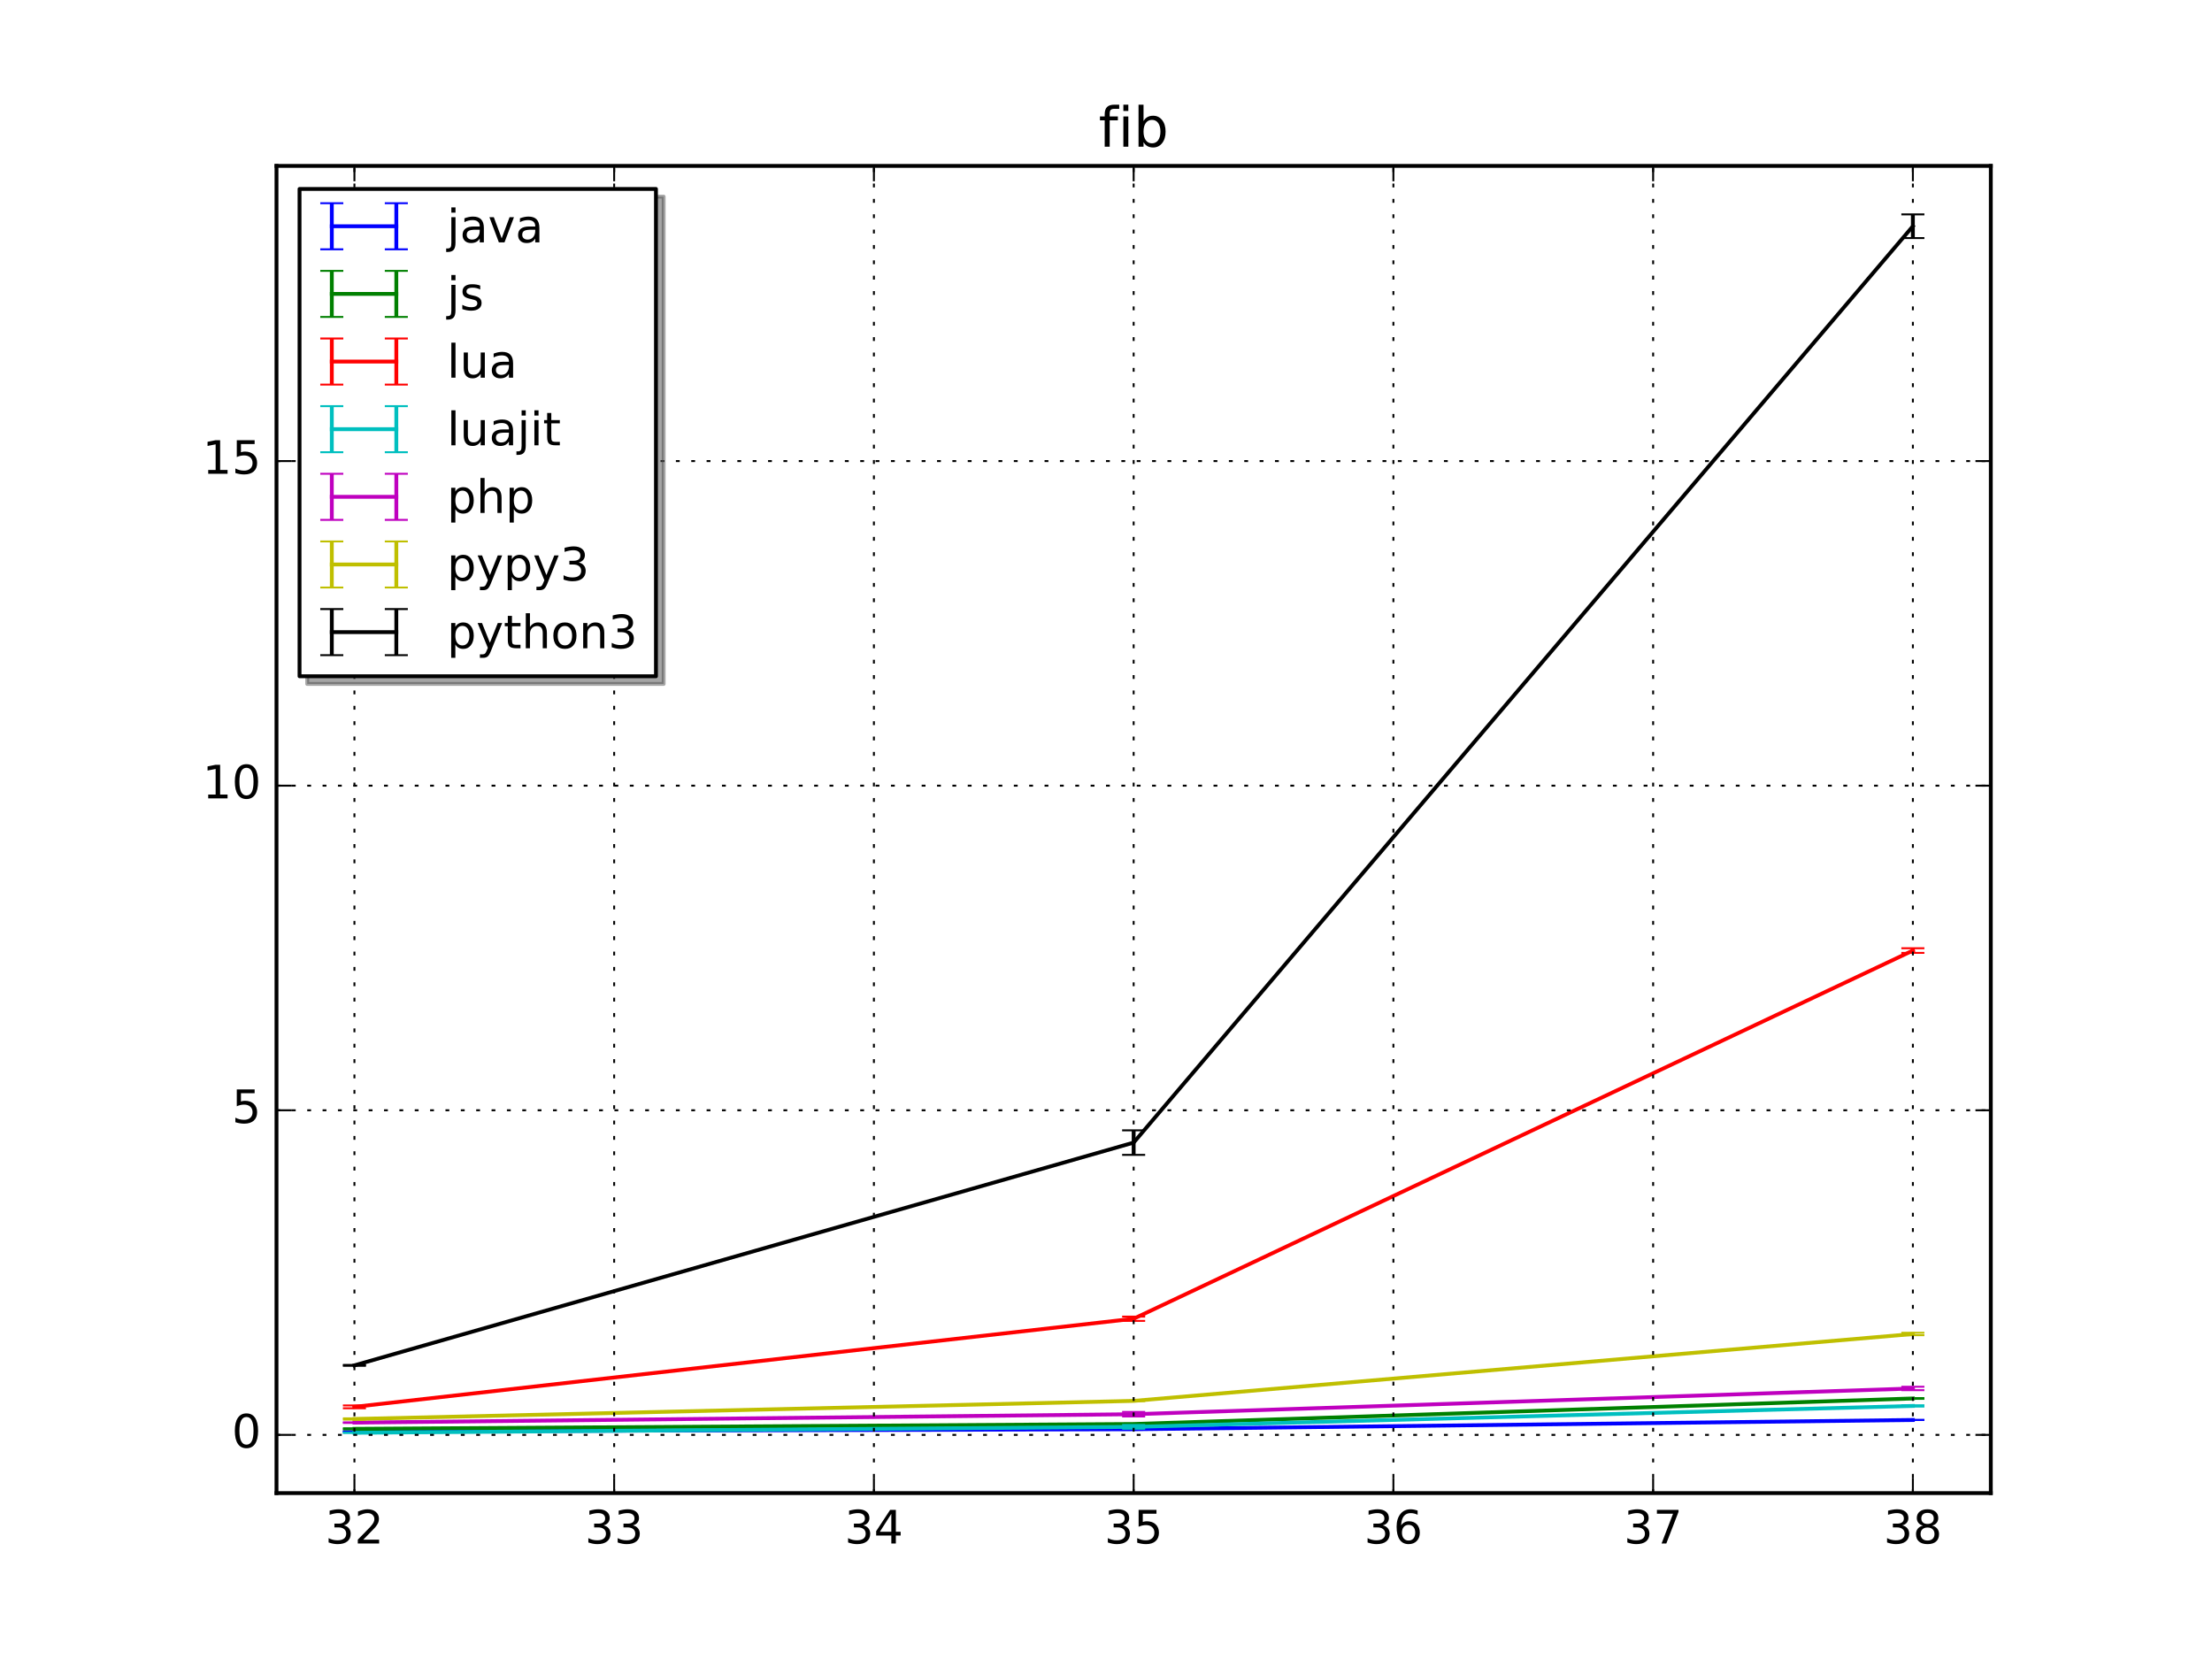 <?xml version="1.0" encoding="utf-8" standalone="no"?>
<!DOCTYPE svg PUBLIC "-//W3C//DTD SVG 1.1//EN"
  "http://www.w3.org/Graphics/SVG/1.1/DTD/svg11.dtd">
<!-- Created with matplotlib (http://matplotlib.org/) -->
<svg height="432pt" version="1.1" viewBox="0 0 576 432" width="576pt" xmlns="http://www.w3.org/2000/svg" xmlns:xlink="http://www.w3.org/1999/xlink">
 <defs>
  <style type="text/css">
*{stroke-linecap:butt;stroke-linejoin:round;stroke-miterlimit:100000;}
  </style>
 </defs>
 <g id="figure_1">
  <g id="patch_1">
   <path d="M 0 432 
L 576 432 
L 576 0 
L 0 0 
z
" style="fill:#ffffff;"/>
  </g>
  <g id="axes_1">
   <g id="patch_2">
    <path d="M 72 388.8 
L 518.4 388.8 
L 518.4 43.2 
L 72 43.2 
z
" style="fill:#ffffff;"/>
   </g>
   <g id="LineCollection_1">
    <path clip-path="url(#pa8cc9febc7)" d="M 92.291 372.755 
L 92.291 372.723 
" style="fill:none;stroke:#0000ff;"/>
    <path clip-path="url(#pa8cc9febc7)" d="M 295.2 372.17 
L 295.2 372.17 
" style="fill:none;stroke:#0000ff;"/>
    <path clip-path="url(#pa8cc9febc7)" d="M 498.109 369.779 
L 498.109 369.737 
" style="fill:none;stroke:#0000ff;"/>
   </g>
   <g id="LineCollection_2">
    <path clip-path="url(#pa8cc9febc7)" d="M 92.291 372.22 
L 92.291 371.916 
" style="fill:none;stroke:#008000;"/>
    <path clip-path="url(#pa8cc9febc7)" d="M 295.2 370.827 
L 295.2 370.785 
" style="fill:none;stroke:#008000;"/>
    <path clip-path="url(#pa8cc9febc7)" d="M 498.109 364.258 
L 498.109 364.055 
" style="fill:none;stroke:#008000;"/>
   </g>
   <g id="LineCollection_3">
    <path clip-path="url(#pa8cc9febc7)" d="M 92.291 366.717 
L 92.291 365.968 
" style="fill:none;stroke:#ff0000;"/>
    <path clip-path="url(#pa8cc9febc7)" d="M 295.2 343.955 
L 295.2 342.839 
" style="fill:none;stroke:#ff0000;"/>
    <path clip-path="url(#pa8cc9febc7)" d="M 498.109 248.123 
L 498.109 246.922 
" style="fill:none;stroke:#ff0000;"/>
   </g>
   <g id="LineCollection_4">
    <path clip-path="url(#pa8cc9febc7)" d="M 92.291 373.099 
L 92.291 373.082 
" style="fill:none;stroke:#00bfbf;"/>
    <path clip-path="url(#pa8cc9febc7)" d="M 295.2 372.053 
L 295.2 371.057 
" style="fill:none;stroke:#00bfbf;"/>
    <path clip-path="url(#pa8cc9febc7)" d="M 498.109 366.27 
L 498.109 365.932 
" style="fill:none;stroke:#00bfbf;"/>
   </g>
   <g id="LineCollection_5">
    <path clip-path="url(#pa8cc9febc7)" d="M 92.291 370.531 
L 92.291 370.359 
" style="fill:none;stroke:#bf00bf;"/>
    <path clip-path="url(#pa8cc9febc7)" d="M 295.2 368.856 
L 295.2 367.656 
" style="fill:none;stroke:#bf00bf;"/>
    <path clip-path="url(#pa8cc9febc7)" d="M 498.109 361.997 
L 498.109 361.109 
" style="fill:none;stroke:#bf00bf;"/>
   </g>
   <g id="LineCollection_6">
    <path clip-path="url(#pa8cc9febc7)" d="M 92.291 369.668 
L 92.291 369.33 
" style="fill:none;stroke:#bfbf00;"/>
    <path clip-path="url(#pa8cc9febc7)" d="M 295.2 364.843 
L 295.2 364.732 
" style="fill:none;stroke:#bfbf00;"/>
    <path clip-path="url(#pa8cc9febc7)" d="M 498.109 347.691 
L 498.109 347.049 
" style="fill:none;stroke:#bfbf00;"/>
   </g>
   <g id="LineCollection_7">
    <path clip-path="url(#pa8cc9febc7)" d="M 92.291 355.653 
L 92.291 355.417 
" style="fill:none;stroke:#000000;"/>
    <path clip-path="url(#pa8cc9febc7)" d="M 295.2 300.723 
L 295.2 294.333 
" style="fill:none;stroke:#000000;"/>
    <path clip-path="url(#pa8cc9febc7)" d="M 498.109 61.994 
L 498.109 55.824 
" style="fill:none;stroke:#000000;"/>
   </g>
   <g id="line2d_1">
    <defs>
     <path d="M 3 0 
L -3 -0 
" id="mb3bc7066e3" style="stroke:#0000ff;stroke-width:0.5;"/>
    </defs>
    <g clip-path="url(#pa8cc9febc7)">
     <use style="fill:#0000ff;stroke:#0000ff;stroke-width:0.5;" x="92.291" xlink:href="#mb3bc7066e3" y="372.755"/>
     <use style="fill:#0000ff;stroke:#0000ff;stroke-width:0.5;" x="295.2" xlink:href="#mb3bc7066e3" y="372.17"/>
     <use style="fill:#0000ff;stroke:#0000ff;stroke-width:0.5;" x="498.109" xlink:href="#mb3bc7066e3" y="369.779"/>
    </g>
   </g>
   <g id="line2d_2">
    <g clip-path="url(#pa8cc9febc7)">
     <use style="fill:#0000ff;stroke:#0000ff;stroke-width:0.5;" x="92.291" xlink:href="#mb3bc7066e3" y="372.723"/>
     <use style="fill:#0000ff;stroke:#0000ff;stroke-width:0.5;" x="295.2" xlink:href="#mb3bc7066e3" y="372.17"/>
     <use style="fill:#0000ff;stroke:#0000ff;stroke-width:0.5;" x="498.109" xlink:href="#mb3bc7066e3" y="369.737"/>
    </g>
   </g>
   <g id="line2d_3">
    <path clip-path="url(#pa8cc9febc7)" d="M 92.291 372.739 
L 295.2 372.17 
L 498.109 369.758 
" style="fill:none;stroke:#0000ff;stroke-linecap:square;"/>
   </g>
   <g id="line2d_4">
    <defs>
     <path d="M 3 0 
L -3 -0 
" id="m3019b58a7f" style="stroke:#008000;stroke-width:0.5;"/>
    </defs>
    <g clip-path="url(#pa8cc9febc7)">
     <use style="fill:#008000;stroke:#008000;stroke-width:0.5;" x="92.291" xlink:href="#m3019b58a7f" y="372.22"/>
     <use style="fill:#008000;stroke:#008000;stroke-width:0.5;" x="295.2" xlink:href="#m3019b58a7f" y="370.827"/>
     <use style="fill:#008000;stroke:#008000;stroke-width:0.5;" x="498.109" xlink:href="#m3019b58a7f" y="364.258"/>
    </g>
   </g>
   <g id="line2d_5">
    <g clip-path="url(#pa8cc9febc7)">
     <use style="fill:#008000;stroke:#008000;stroke-width:0.5;" x="92.291" xlink:href="#m3019b58a7f" y="371.916"/>
     <use style="fill:#008000;stroke:#008000;stroke-width:0.5;" x="295.2" xlink:href="#m3019b58a7f" y="370.785"/>
     <use style="fill:#008000;stroke:#008000;stroke-width:0.5;" x="498.109" xlink:href="#m3019b58a7f" y="364.055"/>
    </g>
   </g>
   <g id="line2d_6">
    <path clip-path="url(#pa8cc9febc7)" d="M 92.291 372.068 
L 295.2 370.806 
L 498.109 364.157 
" style="fill:none;stroke:#008000;stroke-linecap:square;"/>
   </g>
   <g id="line2d_7">
    <defs>
     <path d="M 3 0 
L -3 -0 
" id="m8130c4dc5b" style="stroke:#ff0000;stroke-width:0.5;"/>
    </defs>
    <g clip-path="url(#pa8cc9febc7)">
     <use style="fill:#ff0000;stroke:#ff0000;stroke-width:0.5;" x="92.291" xlink:href="#m8130c4dc5b" y="366.717"/>
     <use style="fill:#ff0000;stroke:#ff0000;stroke-width:0.5;" x="295.2" xlink:href="#m8130c4dc5b" y="343.955"/>
     <use style="fill:#ff0000;stroke:#ff0000;stroke-width:0.5;" x="498.109" xlink:href="#m8130c4dc5b" y="248.123"/>
    </g>
   </g>
   <g id="line2d_8">
    <g clip-path="url(#pa8cc9febc7)">
     <use style="fill:#ff0000;stroke:#ff0000;stroke-width:0.5;" x="92.291" xlink:href="#m8130c4dc5b" y="365.968"/>
     <use style="fill:#ff0000;stroke:#ff0000;stroke-width:0.5;" x="295.2" xlink:href="#m8130c4dc5b" y="342.839"/>
     <use style="fill:#ff0000;stroke:#ff0000;stroke-width:0.5;" x="498.109" xlink:href="#m8130c4dc5b" y="246.922"/>
    </g>
   </g>
   <g id="line2d_9">
    <path clip-path="url(#pa8cc9febc7)" d="M 92.291 366.343 
L 295.2 343.397 
L 498.109 247.522 
" style="fill:none;stroke:#ff0000;stroke-linecap:square;"/>
   </g>
   <g id="line2d_10">
    <defs>
     <path d="M 3 0 
L -3 -0 
" id="mddd782d576" style="stroke:#00bfbf;stroke-width:0.5;"/>
    </defs>
    <g clip-path="url(#pa8cc9febc7)">
     <use style="fill:#00bfbf;stroke:#00bfbf;stroke-width:0.5;" x="92.291" xlink:href="#mddd782d576" y="373.099"/>
     <use style="fill:#00bfbf;stroke:#00bfbf;stroke-width:0.5;" x="295.2" xlink:href="#mddd782d576" y="372.053"/>
     <use style="fill:#00bfbf;stroke:#00bfbf;stroke-width:0.5;" x="498.109" xlink:href="#mddd782d576" y="366.27"/>
    </g>
   </g>
   <g id="line2d_11">
    <g clip-path="url(#pa8cc9febc7)">
     <use style="fill:#00bfbf;stroke:#00bfbf;stroke-width:0.5;" x="92.291" xlink:href="#mddd782d576" y="373.082"/>
     <use style="fill:#00bfbf;stroke:#00bfbf;stroke-width:0.5;" x="295.2" xlink:href="#mddd782d576" y="371.057"/>
     <use style="fill:#00bfbf;stroke:#00bfbf;stroke-width:0.5;" x="498.109" xlink:href="#mddd782d576" y="365.932"/>
    </g>
   </g>
   <g id="line2d_12">
    <path clip-path="url(#pa8cc9febc7)" d="M 92.291 373.091 
L 295.2 371.555 
L 498.109 366.101 
" style="fill:none;stroke:#00bfbf;stroke-linecap:square;"/>
   </g>
   <g id="line2d_13">
    <defs>
     <path d="M 3 0 
L -3 -0 
" id="m6cc2c8380c" style="stroke:#bf00bf;stroke-width:0.5;"/>
    </defs>
    <g clip-path="url(#pa8cc9febc7)">
     <use style="fill:#bf00bf;stroke:#bf00bf;stroke-width:0.5;" x="92.291" xlink:href="#m6cc2c8380c" y="370.531"/>
     <use style="fill:#bf00bf;stroke:#bf00bf;stroke-width:0.5;" x="295.2" xlink:href="#m6cc2c8380c" y="368.856"/>
     <use style="fill:#bf00bf;stroke:#bf00bf;stroke-width:0.5;" x="498.109" xlink:href="#m6cc2c8380c" y="361.997"/>
    </g>
   </g>
   <g id="line2d_14">
    <g clip-path="url(#pa8cc9febc7)">
     <use style="fill:#bf00bf;stroke:#bf00bf;stroke-width:0.5;" x="92.291" xlink:href="#m6cc2c8380c" y="370.359"/>
     <use style="fill:#bf00bf;stroke:#bf00bf;stroke-width:0.5;" x="295.2" xlink:href="#m6cc2c8380c" y="367.656"/>
     <use style="fill:#bf00bf;stroke:#bf00bf;stroke-width:0.5;" x="498.109" xlink:href="#m6cc2c8380c" y="361.109"/>
    </g>
   </g>
   <g id="line2d_15">
    <path clip-path="url(#pa8cc9febc7)" d="M 92.291 370.445 
L 295.2 368.256 
L 498.109 361.553 
" style="fill:none;stroke:#bf00bf;stroke-linecap:square;"/>
   </g>
   <g id="line2d_16">
    <defs>
     <path d="M 3 0 
L -3 -0 
" id="m073bce9142" style="stroke:#bfbf00;stroke-width:0.5;"/>
    </defs>
    <g clip-path="url(#pa8cc9febc7)">
     <use style="fill:#bfbf00;stroke:#bfbf00;stroke-width:0.5;" x="92.291" xlink:href="#m073bce9142" y="369.668"/>
     <use style="fill:#bfbf00;stroke:#bfbf00;stroke-width:0.5;" x="295.2" xlink:href="#m073bce9142" y="364.843"/>
     <use style="fill:#bfbf00;stroke:#bfbf00;stroke-width:0.5;" x="498.109" xlink:href="#m073bce9142" y="347.691"/>
    </g>
   </g>
   <g id="line2d_17">
    <g clip-path="url(#pa8cc9febc7)">
     <use style="fill:#bfbf00;stroke:#bfbf00;stroke-width:0.5;" x="92.291" xlink:href="#m073bce9142" y="369.33"/>
     <use style="fill:#bfbf00;stroke:#bfbf00;stroke-width:0.5;" x="295.2" xlink:href="#m073bce9142" y="364.732"/>
     <use style="fill:#bfbf00;stroke:#bfbf00;stroke-width:0.5;" x="498.109" xlink:href="#m073bce9142" y="347.049"/>
    </g>
   </g>
   <g id="line2d_18">
    <path clip-path="url(#pa8cc9febc7)" d="M 92.291 369.499 
L 295.2 364.788 
L 498.109 347.37 
" style="fill:none;stroke:#bfbf00;stroke-linecap:square;"/>
   </g>
   <g id="line2d_19">
    <defs>
     <path d="M 3 0 
L -3 -0 
" id="m10f2ab494e" style="stroke:#000000;stroke-width:0.5;"/>
    </defs>
    <g clip-path="url(#pa8cc9febc7)">
     <use style="stroke:#000000;stroke-width:0.5;" x="92.291" xlink:href="#m10f2ab494e" y="355.653"/>
     <use style="stroke:#000000;stroke-width:0.5;" x="295.2" xlink:href="#m10f2ab494e" y="300.723"/>
     <use style="stroke:#000000;stroke-width:0.5;" x="498.109" xlink:href="#m10f2ab494e" y="61.994"/>
    </g>
   </g>
   <g id="line2d_20">
    <g clip-path="url(#pa8cc9febc7)">
     <use style="stroke:#000000;stroke-width:0.5;" x="92.291" xlink:href="#m10f2ab494e" y="355.417"/>
     <use style="stroke:#000000;stroke-width:0.5;" x="295.2" xlink:href="#m10f2ab494e" y="294.333"/>
     <use style="stroke:#000000;stroke-width:0.5;" x="498.109" xlink:href="#m10f2ab494e" y="55.824"/>
    </g>
   </g>
   <g id="line2d_21">
    <path clip-path="url(#pa8cc9febc7)" d="M 92.291 355.535 
L 295.2 297.528 
L 498.109 58.909 
" style="fill:none;stroke:#000000;stroke-linecap:square;"/>
   </g>
   <g id="patch_3">
    <path d="M 72 388.8 
L 72 43.2 
" style="fill:none;stroke:#000000;stroke-linecap:square;stroke-linejoin:miter;"/>
   </g>
   <g id="patch_4">
    <path d="M 518.4 388.8 
L 518.4 43.2 
" style="fill:none;stroke:#000000;stroke-linecap:square;stroke-linejoin:miter;"/>
   </g>
   <g id="patch_5">
    <path d="M 72 43.2 
L 518.4 43.2 
" style="fill:none;stroke:#000000;stroke-linecap:square;stroke-linejoin:miter;"/>
   </g>
   <g id="patch_6">
    <path d="M 72 388.8 
L 518.4 388.8 
" style="fill:none;stroke:#000000;stroke-linecap:square;stroke-linejoin:miter;"/>
   </g>
   <g id="matplotlib.axis_1">
    <g id="xtick_1">
     <g id="line2d_22">
      <path clip-path="url(#pa8cc9febc7)" d="M 92.291 388.8 
L 92.291 43.2 
" style="fill:none;stroke:#000000;stroke-dasharray:1,3;stroke-dashoffset:0.0;stroke-width:0.5;"/>
     </g>
     <g id="line2d_23">
      <defs>
       <path d="M 0 0 
L 0 -4 
" id="m9413072918" style="stroke:#000000;stroke-width:0.5;"/>
      </defs>
      <g>
       <use style="stroke:#000000;stroke-width:0.5;" x="92.291" xlink:href="#m9413072918" y="388.8"/>
      </g>
     </g>
     <g id="line2d_24">
      <defs>
       <path d="M 0 0 
L 0 4 
" id="me107dc60a0" style="stroke:#000000;stroke-width:0.5;"/>
      </defs>
      <g>
       <use style="stroke:#000000;stroke-width:0.5;" x="92.291" xlink:href="#me107dc60a0" y="43.2"/>
      </g>
     </g>
     <g id="text_1">
      <!-- 32 -->
      <defs>
       <path d="M 40.578 39.312 
Q 47.656 37.797 51.625 33 
Q 55.609 28.219 55.609 21.188 
Q 55.609 10.406 48.188 4.484 
Q 40.766 -1.422 27.094 -1.422 
Q 22.516 -1.422 17.656 -0.516 
Q 12.797 0.391 7.625 2.203 
L 7.625 11.719 
Q 11.719 9.328 16.594 8.109 
Q 21.484 6.891 26.812 6.891 
Q 36.078 6.891 40.938 10.547 
Q 45.797 14.203 45.797 21.188 
Q 45.797 27.641 41.281 31.266 
Q 36.766 34.906 28.719 34.906 
L 20.219 34.906 
L 20.219 43.016 
L 29.109 43.016 
Q 36.375 43.016 40.234 45.922 
Q 44.094 48.828 44.094 54.297 
Q 44.094 59.906 40.109 62.906 
Q 36.141 65.922 28.719 65.922 
Q 24.656 65.922 20.016 65.031 
Q 15.375 64.156 9.812 62.312 
L 9.812 71.094 
Q 15.438 72.656 20.344 73.438 
Q 25.25 74.219 29.594 74.219 
Q 40.828 74.219 47.359 69.109 
Q 53.906 64.016 53.906 55.328 
Q 53.906 49.266 50.438 45.094 
Q 46.969 40.922 40.578 39.312 
" id="BitstreamVeraSans-Roman-33"/>
       <path d="M 19.188 8.297 
L 53.609 8.297 
L 53.609 0 
L 7.328 0 
L 7.328 8.297 
Q 12.938 14.109 22.625 23.891 
Q 32.328 33.688 34.812 36.531 
Q 39.547 41.844 41.422 45.531 
Q 43.312 49.219 43.312 52.781 
Q 43.312 58.594 39.234 62.25 
Q 35.156 65.922 28.609 65.922 
Q 23.969 65.922 18.812 64.312 
Q 13.672 62.703 7.812 59.422 
L 7.812 69.391 
Q 13.766 71.781 18.938 73 
Q 24.125 74.219 28.422 74.219 
Q 39.75 74.219 46.484 68.547 
Q 53.219 62.891 53.219 53.422 
Q 53.219 48.922 51.531 44.891 
Q 49.859 40.875 45.406 35.406 
Q 44.188 33.984 37.641 27.219 
Q 31.109 20.453 19.188 8.297 
" id="BitstreamVeraSans-Roman-32"/>
      </defs>
      <g transform="translate(84.656 401.918)scale(0.12 -0.12)">
       <use xlink:href="#BitstreamVeraSans-Roman-33"/>
       <use x="63.623" xlink:href="#BitstreamVeraSans-Roman-32"/>
      </g>
     </g>
    </g>
    <g id="xtick_2">
     <g id="line2d_25">
      <path clip-path="url(#pa8cc9febc7)" d="M 159.927 388.8 
L 159.927 43.2 
" style="fill:none;stroke:#000000;stroke-dasharray:1,3;stroke-dashoffset:0.0;stroke-width:0.5;"/>
     </g>
     <g id="line2d_26">
      <g>
       <use style="stroke:#000000;stroke-width:0.5;" x="159.927" xlink:href="#m9413072918" y="388.8"/>
      </g>
     </g>
     <g id="line2d_27">
      <g>
       <use style="stroke:#000000;stroke-width:0.5;" x="159.927" xlink:href="#me107dc60a0" y="43.2"/>
      </g>
     </g>
     <g id="text_2">
      <!-- 33 -->
      <g transform="translate(152.292 401.918)scale(0.12 -0.12)">
       <use xlink:href="#BitstreamVeraSans-Roman-33"/>
       <use x="63.623" xlink:href="#BitstreamVeraSans-Roman-33"/>
      </g>
     </g>
    </g>
    <g id="xtick_3">
     <g id="line2d_28">
      <path clip-path="url(#pa8cc9febc7)" d="M 227.564 388.8 
L 227.564 43.2 
" style="fill:none;stroke:#000000;stroke-dasharray:1,3;stroke-dashoffset:0.0;stroke-width:0.5;"/>
     </g>
     <g id="line2d_29">
      <g>
       <use style="stroke:#000000;stroke-width:0.5;" x="227.564" xlink:href="#m9413072918" y="388.8"/>
      </g>
     </g>
     <g id="line2d_30">
      <g>
       <use style="stroke:#000000;stroke-width:0.5;" x="227.564" xlink:href="#me107dc60a0" y="43.2"/>
      </g>
     </g>
     <g id="text_3">
      <!-- 34 -->
      <defs>
       <path d="M 37.797 64.312 
L 12.891 25.391 
L 37.797 25.391 
z
M 35.203 72.906 
L 47.609 72.906 
L 47.609 25.391 
L 58.016 25.391 
L 58.016 17.188 
L 47.609 17.188 
L 47.609 0 
L 37.797 0 
L 37.797 17.188 
L 4.891 17.188 
L 4.891 26.703 
z
" id="BitstreamVeraSans-Roman-34"/>
      </defs>
      <g transform="translate(219.929 401.918)scale(0.12 -0.12)">
       <use xlink:href="#BitstreamVeraSans-Roman-33"/>
       <use x="63.623" xlink:href="#BitstreamVeraSans-Roman-34"/>
      </g>
     </g>
    </g>
    <g id="xtick_4">
     <g id="line2d_31">
      <path clip-path="url(#pa8cc9febc7)" d="M 295.2 388.8 
L 295.2 43.2 
" style="fill:none;stroke:#000000;stroke-dasharray:1,3;stroke-dashoffset:0.0;stroke-width:0.5;"/>
     </g>
     <g id="line2d_32">
      <g>
       <use style="stroke:#000000;stroke-width:0.5;" x="295.2" xlink:href="#m9413072918" y="388.8"/>
      </g>
     </g>
     <g id="line2d_33">
      <g>
       <use style="stroke:#000000;stroke-width:0.5;" x="295.2" xlink:href="#me107dc60a0" y="43.2"/>
      </g>
     </g>
     <g id="text_4">
      <!-- 35 -->
      <defs>
       <path d="M 10.797 72.906 
L 49.516 72.906 
L 49.516 64.594 
L 19.828 64.594 
L 19.828 46.734 
Q 21.969 47.469 24.109 47.828 
Q 26.266 48.188 28.422 48.188 
Q 40.625 48.188 47.75 41.5 
Q 54.891 34.812 54.891 23.391 
Q 54.891 11.625 47.562 5.094 
Q 40.234 -1.422 26.906 -1.422 
Q 22.312 -1.422 17.547 -0.641 
Q 12.797 0.141 7.719 1.703 
L 7.719 11.625 
Q 12.109 9.234 16.797 8.062 
Q 21.484 6.891 26.703 6.891 
Q 35.156 6.891 40.078 11.328 
Q 45.016 15.766 45.016 23.391 
Q 45.016 31 40.078 35.438 
Q 35.156 39.891 26.703 39.891 
Q 22.75 39.891 18.812 39.016 
Q 14.891 38.141 10.797 36.281 
z
" id="BitstreamVeraSans-Roman-35"/>
      </defs>
      <g transform="translate(287.565 401.918)scale(0.12 -0.12)">
       <use xlink:href="#BitstreamVeraSans-Roman-33"/>
       <use x="63.623" xlink:href="#BitstreamVeraSans-Roman-35"/>
      </g>
     </g>
    </g>
    <g id="xtick_5">
     <g id="line2d_34">
      <path clip-path="url(#pa8cc9febc7)" d="M 362.836 388.8 
L 362.836 43.2 
" style="fill:none;stroke:#000000;stroke-dasharray:1,3;stroke-dashoffset:0.0;stroke-width:0.5;"/>
     </g>
     <g id="line2d_35">
      <g>
       <use style="stroke:#000000;stroke-width:0.5;" x="362.836" xlink:href="#m9413072918" y="388.8"/>
      </g>
     </g>
     <g id="line2d_36">
      <g>
       <use style="stroke:#000000;stroke-width:0.5;" x="362.836" xlink:href="#me107dc60a0" y="43.2"/>
      </g>
     </g>
     <g id="text_5">
      <!-- 36 -->
      <defs>
       <path d="M 33.016 40.375 
Q 26.375 40.375 22.484 35.828 
Q 18.609 31.297 18.609 23.391 
Q 18.609 15.531 22.484 10.953 
Q 26.375 6.391 33.016 6.391 
Q 39.656 6.391 43.531 10.953 
Q 47.406 15.531 47.406 23.391 
Q 47.406 31.297 43.531 35.828 
Q 39.656 40.375 33.016 40.375 
M 52.594 71.297 
L 52.594 62.312 
Q 48.875 64.062 45.094 64.984 
Q 41.312 65.922 37.594 65.922 
Q 27.828 65.922 22.672 59.328 
Q 17.531 52.734 16.797 39.406 
Q 19.672 43.656 24.016 45.922 
Q 28.375 48.188 33.594 48.188 
Q 44.578 48.188 50.953 41.516 
Q 57.328 34.859 57.328 23.391 
Q 57.328 12.156 50.688 5.359 
Q 44.047 -1.422 33.016 -1.422 
Q 20.359 -1.422 13.672 8.266 
Q 6.984 17.969 6.984 36.375 
Q 6.984 53.656 15.188 63.938 
Q 23.391 74.219 37.203 74.219 
Q 40.922 74.219 44.703 73.484 
Q 48.484 72.75 52.594 71.297 
" id="BitstreamVeraSans-Roman-36"/>
      </defs>
      <g transform="translate(355.201 401.918)scale(0.12 -0.12)">
       <use xlink:href="#BitstreamVeraSans-Roman-33"/>
       <use x="63.623" xlink:href="#BitstreamVeraSans-Roman-36"/>
      </g>
     </g>
    </g>
    <g id="xtick_6">
     <g id="line2d_37">
      <path clip-path="url(#pa8cc9febc7)" d="M 430.473 388.8 
L 430.473 43.2 
" style="fill:none;stroke:#000000;stroke-dasharray:1,3;stroke-dashoffset:0.0;stroke-width:0.5;"/>
     </g>
     <g id="line2d_38">
      <g>
       <use style="stroke:#000000;stroke-width:0.5;" x="430.473" xlink:href="#m9413072918" y="388.8"/>
      </g>
     </g>
     <g id="line2d_39">
      <g>
       <use style="stroke:#000000;stroke-width:0.5;" x="430.473" xlink:href="#me107dc60a0" y="43.2"/>
      </g>
     </g>
     <g id="text_6">
      <!-- 37 -->
      <defs>
       <path d="M 8.203 72.906 
L 55.078 72.906 
L 55.078 68.703 
L 28.609 0 
L 18.312 0 
L 43.219 64.594 
L 8.203 64.594 
z
" id="BitstreamVeraSans-Roman-37"/>
      </defs>
      <g transform="translate(422.838 401.918)scale(0.12 -0.12)">
       <use xlink:href="#BitstreamVeraSans-Roman-33"/>
       <use x="63.623" xlink:href="#BitstreamVeraSans-Roman-37"/>
      </g>
     </g>
    </g>
    <g id="xtick_7">
     <g id="line2d_40">
      <path clip-path="url(#pa8cc9febc7)" d="M 498.109 388.8 
L 498.109 43.2 
" style="fill:none;stroke:#000000;stroke-dasharray:1,3;stroke-dashoffset:0.0;stroke-width:0.5;"/>
     </g>
     <g id="line2d_41">
      <g>
       <use style="stroke:#000000;stroke-width:0.5;" x="498.109" xlink:href="#m9413072918" y="388.8"/>
      </g>
     </g>
     <g id="line2d_42">
      <g>
       <use style="stroke:#000000;stroke-width:0.5;" x="498.109" xlink:href="#me107dc60a0" y="43.2"/>
      </g>
     </g>
     <g id="text_7">
      <!-- 38 -->
      <defs>
       <path d="M 31.781 34.625 
Q 24.75 34.625 20.719 30.859 
Q 16.703 27.094 16.703 20.516 
Q 16.703 13.922 20.719 10.156 
Q 24.75 6.391 31.781 6.391 
Q 38.812 6.391 42.859 10.172 
Q 46.922 13.969 46.922 20.516 
Q 46.922 27.094 42.891 30.859 
Q 38.875 34.625 31.781 34.625 
M 21.922 38.812 
Q 15.578 40.375 12.031 44.719 
Q 8.5 49.078 8.5 55.328 
Q 8.5 64.062 14.719 69.141 
Q 20.953 74.219 31.781 74.219 
Q 42.672 74.219 48.875 69.141 
Q 55.078 64.062 55.078 55.328 
Q 55.078 49.078 51.531 44.719 
Q 48 40.375 41.703 38.812 
Q 48.828 37.156 52.797 32.312 
Q 56.781 27.484 56.781 20.516 
Q 56.781 9.906 50.312 4.234 
Q 43.844 -1.422 31.781 -1.422 
Q 19.734 -1.422 13.25 4.234 
Q 6.781 9.906 6.781 20.516 
Q 6.781 27.484 10.781 32.312 
Q 14.797 37.156 21.922 38.812 
M 18.312 54.391 
Q 18.312 48.734 21.844 45.562 
Q 25.391 42.391 31.781 42.391 
Q 38.141 42.391 41.719 45.562 
Q 45.312 48.734 45.312 54.391 
Q 45.312 60.062 41.719 63.234 
Q 38.141 66.406 31.781 66.406 
Q 25.391 66.406 21.844 63.234 
Q 18.312 60.062 18.312 54.391 
" id="BitstreamVeraSans-Roman-38"/>
      </defs>
      <g transform="translate(490.474 401.918)scale(0.12 -0.12)">
       <use xlink:href="#BitstreamVeraSans-Roman-33"/>
       <use x="63.623" xlink:href="#BitstreamVeraSans-Roman-38"/>
      </g>
     </g>
    </g>
   </g>
   <g id="matplotlib.axis_2">
    <g id="ytick_1">
     <g id="line2d_43">
      <path clip-path="url(#pa8cc9febc7)" d="M 72 373.64 
L 518.4 373.64 
" style="fill:none;stroke:#000000;stroke-dasharray:1,3;stroke-dashoffset:0.0;stroke-width:0.5;"/>
     </g>
     <g id="line2d_44">
      <defs>
       <path d="M 0 0 
L 4 0 
" id="m35c6e9779a" style="stroke:#000000;stroke-width:0.5;"/>
      </defs>
      <g>
       <use style="stroke:#000000;stroke-width:0.5;" x="72.0" xlink:href="#m35c6e9779a" y="373.64"/>
      </g>
     </g>
     <g id="line2d_45">
      <defs>
       <path d="M 0 0 
L -4 0 
" id="m7b3049fa42" style="stroke:#000000;stroke-width:0.5;"/>
      </defs>
      <g>
       <use style="stroke:#000000;stroke-width:0.5;" x="518.4" xlink:href="#m7b3049fa42" y="373.64"/>
      </g>
     </g>
     <g id="text_8">
      <!-- 0 -->
      <defs>
       <path d="M 31.781 66.406 
Q 24.172 66.406 20.328 58.906 
Q 16.5 51.422 16.5 36.375 
Q 16.5 21.391 20.328 13.891 
Q 24.172 6.391 31.781 6.391 
Q 39.453 6.391 43.281 13.891 
Q 47.125 21.391 47.125 36.375 
Q 47.125 51.422 43.281 58.906 
Q 39.453 66.406 31.781 66.406 
M 31.781 74.219 
Q 44.047 74.219 50.516 64.516 
Q 56.984 54.828 56.984 36.375 
Q 56.984 17.969 50.516 8.266 
Q 44.047 -1.422 31.781 -1.422 
Q 19.531 -1.422 13.062 8.266 
Q 6.594 17.969 6.594 36.375 
Q 6.594 54.828 13.062 64.516 
Q 19.531 74.219 31.781 74.219 
" id="BitstreamVeraSans-Roman-30"/>
      </defs>
      <g transform="translate(60.365 376.952)scale(0.12 -0.12)">
       <use xlink:href="#BitstreamVeraSans-Roman-30"/>
      </g>
     </g>
    </g>
    <g id="ytick_2">
     <g id="line2d_46">
      <path clip-path="url(#pa8cc9febc7)" d="M 72 289.115 
L 518.4 289.115 
" style="fill:none;stroke:#000000;stroke-dasharray:1,3;stroke-dashoffset:0.0;stroke-width:0.5;"/>
     </g>
     <g id="line2d_47">
      <g>
       <use style="stroke:#000000;stroke-width:0.5;" x="72.0" xlink:href="#m35c6e9779a" y="289.115"/>
      </g>
     </g>
     <g id="line2d_48">
      <g>
       <use style="stroke:#000000;stroke-width:0.5;" x="518.4" xlink:href="#m7b3049fa42" y="289.115"/>
      </g>
     </g>
     <g id="text_9">
      <!-- 5 -->
      <g transform="translate(60.365 292.426)scale(0.12 -0.12)">
       <use xlink:href="#BitstreamVeraSans-Roman-35"/>
      </g>
     </g>
    </g>
    <g id="ytick_3">
     <g id="line2d_49">
      <path clip-path="url(#pa8cc9febc7)" d="M 72 204.589 
L 518.4 204.589 
" style="fill:none;stroke:#000000;stroke-dasharray:1,3;stroke-dashoffset:0.0;stroke-width:0.5;"/>
     </g>
     <g id="line2d_50">
      <g>
       <use style="stroke:#000000;stroke-width:0.5;" x="72.0" xlink:href="#m35c6e9779a" y="204.589"/>
      </g>
     </g>
     <g id="line2d_51">
      <g>
       <use style="stroke:#000000;stroke-width:0.5;" x="518.4" xlink:href="#m7b3049fa42" y="204.589"/>
      </g>
     </g>
     <g id="text_10">
      <!-- 10 -->
      <defs>
       <path d="M 12.406 8.297 
L 28.516 8.297 
L 28.516 63.922 
L 10.984 60.406 
L 10.984 69.391 
L 28.422 72.906 
L 38.281 72.906 
L 38.281 8.297 
L 54.391 8.297 
L 54.391 0 
L 12.406 0 
z
" id="BitstreamVeraSans-Roman-31"/>
      </defs>
      <g transform="translate(52.73 207.9)scale(0.12 -0.12)">
       <use xlink:href="#BitstreamVeraSans-Roman-31"/>
       <use x="63.623" xlink:href="#BitstreamVeraSans-Roman-30"/>
      </g>
     </g>
    </g>
    <g id="ytick_4">
     <g id="line2d_52">
      <path clip-path="url(#pa8cc9febc7)" d="M 72 120.063 
L 518.4 120.063 
" style="fill:none;stroke:#000000;stroke-dasharray:1,3;stroke-dashoffset:0.0;stroke-width:0.5;"/>
     </g>
     <g id="line2d_53">
      <g>
       <use style="stroke:#000000;stroke-width:0.5;" x="72.0" xlink:href="#m35c6e9779a" y="120.063"/>
      </g>
     </g>
     <g id="line2d_54">
      <g>
       <use style="stroke:#000000;stroke-width:0.5;" x="518.4" xlink:href="#m7b3049fa42" y="120.063"/>
      </g>
     </g>
     <g id="text_11">
      <!-- 15 -->
      <g transform="translate(52.73 123.375)scale(0.12 -0.12)">
       <use xlink:href="#BitstreamVeraSans-Roman-31"/>
       <use x="63.623" xlink:href="#BitstreamVeraSans-Roman-35"/>
      </g>
     </g>
    </g>
   </g>
   <g id="text_12">
    <!-- fib -->
    <defs>
     <path d="M 9.422 54.688 
L 18.406 54.688 
L 18.406 0 
L 9.422 0 
z
M 9.422 75.984 
L 18.406 75.984 
L 18.406 64.594 
L 9.422 64.594 
z
" id="BitstreamVeraSans-Roman-69"/>
     <path d="M 37.109 75.984 
L 37.109 68.5 
L 28.516 68.5 
Q 23.688 68.5 21.797 66.547 
Q 19.922 64.594 19.922 59.516 
L 19.922 54.688 
L 34.719 54.688 
L 34.719 47.703 
L 19.922 47.703 
L 19.922 0 
L 10.891 0 
L 10.891 47.703 
L 2.297 47.703 
L 2.297 54.688 
L 10.891 54.688 
L 10.891 58.5 
Q 10.891 67.625 15.141 71.797 
Q 19.391 75.984 28.609 75.984 
z
" id="BitstreamVeraSans-Roman-66"/>
     <path d="M 48.688 27.297 
Q 48.688 37.203 44.609 42.844 
Q 40.531 48.484 33.406 48.484 
Q 26.266 48.484 22.188 42.844 
Q 18.109 37.203 18.109 27.297 
Q 18.109 17.391 22.188 11.75 
Q 26.266 6.109 33.406 6.109 
Q 40.531 6.109 44.609 11.75 
Q 48.688 17.391 48.688 27.297 
M 18.109 46.391 
Q 20.953 51.266 25.266 53.625 
Q 29.594 56 35.594 56 
Q 45.562 56 51.781 48.094 
Q 58.016 40.188 58.016 27.297 
Q 58.016 14.406 51.781 6.484 
Q 45.562 -1.422 35.594 -1.422 
Q 29.594 -1.422 25.266 0.953 
Q 20.953 3.328 18.109 8.203 
L 18.109 0 
L 9.078 0 
L 9.078 75.984 
L 18.109 75.984 
z
" id="BitstreamVeraSans-Roman-62"/>
    </defs>
    <g transform="translate(286.094 38.2)scale(0.144 -0.144)">
     <use xlink:href="#BitstreamVeraSans-Roman-66"/>
     <use x="35.205" xlink:href="#BitstreamVeraSans-Roman-69"/>
     <use x="62.988" xlink:href="#BitstreamVeraSans-Roman-62"/>
    </g>
   </g>
   <g id="legend_1">
    <g id="patch_7">
     <path d="M 80 178.096 
L 172.812 178.096 
L 172.812 51.2 
L 80 51.2 
z
" style="fill:#4c4c4c;opacity:0.5;stroke:#4c4c4c;stroke-linejoin:miter;"/>
    </g>
    <g id="patch_8">
     <path d="M 78 176.096 
L 170.812 176.096 
L 170.812 49.2 
L 78 49.2 
z
" style="fill:#ffffff;stroke:#000000;stroke-linejoin:miter;"/>
    </g>
    <g id="LineCollection_8">
     <path d="M 86.4 64.918 
L 86.4 52.918 
" style="fill:none;stroke:#0000ff;"/>
     <path d="M 103.2 64.918 
L 103.2 52.918 
" style="fill:none;stroke:#0000ff;"/>
    </g>
    <g id="line2d_55">
     <g>
      <use style="fill:#0000ff;stroke:#0000ff;stroke-width:0.5;" x="86.4" xlink:href="#mb3bc7066e3" y="64.918"/>
      <use style="fill:#0000ff;stroke:#0000ff;stroke-width:0.5;" x="103.2" xlink:href="#mb3bc7066e3" y="64.918"/>
     </g>
    </g>
    <g id="line2d_56">
     <g>
      <use style="fill:#0000ff;stroke:#0000ff;stroke-width:0.5;" x="86.4" xlink:href="#mb3bc7066e3" y="52.918"/>
      <use style="fill:#0000ff;stroke:#0000ff;stroke-width:0.5;" x="103.2" xlink:href="#mb3bc7066e3" y="52.918"/>
     </g>
    </g>
    <g id="line2d_57">
     <path d="M 86.4 58.918 
L 103.2 58.918 
" style="fill:none;stroke:#0000ff;stroke-linecap:square;"/>
    </g>
    <g id="line2d_58"/>
    <g id="text_13">
     <!-- java -->
     <defs>
      <path d="M 2.984 54.688 
L 12.5 54.688 
L 29.594 8.797 
L 46.688 54.688 
L 56.203 54.688 
L 35.688 0 
L 23.484 0 
z
" id="BitstreamVeraSans-Roman-76"/>
      <path d="M 9.422 54.688 
L 18.406 54.688 
L 18.406 -0.984 
Q 18.406 -11.422 14.422 -16.109 
Q 10.453 -20.797 1.609 -20.797 
L -1.812 -20.797 
L -1.812 -13.188 
L 0.594 -13.188 
Q 5.719 -13.188 7.562 -10.812 
Q 9.422 -8.453 9.422 -0.984 
z
M 9.422 75.984 
L 18.406 75.984 
L 18.406 64.594 
L 9.422 64.594 
z
" id="BitstreamVeraSans-Roman-6a"/>
      <path d="M 34.281 27.484 
Q 23.391 27.484 19.188 25 
Q 14.984 22.516 14.984 16.5 
Q 14.984 11.719 18.141 8.906 
Q 21.297 6.109 26.703 6.109 
Q 34.188 6.109 38.703 11.406 
Q 43.219 16.703 43.219 25.484 
L 43.219 27.484 
z
M 52.203 31.203 
L 52.203 0 
L 43.219 0 
L 43.219 8.297 
Q 40.141 3.328 35.547 0.953 
Q 30.953 -1.422 24.312 -1.422 
Q 15.922 -1.422 10.953 3.297 
Q 6 8.016 6 15.922 
Q 6 25.141 12.172 29.828 
Q 18.359 34.516 30.609 34.516 
L 43.219 34.516 
L 43.219 35.406 
Q 43.219 41.609 39.141 45 
Q 35.062 48.391 27.688 48.391 
Q 23 48.391 18.547 47.266 
Q 14.109 46.141 10.016 43.891 
L 10.016 52.203 
Q 14.938 54.109 19.578 55.047 
Q 24.219 56 28.609 56 
Q 40.484 56 46.344 49.844 
Q 52.203 43.703 52.203 31.203 
" id="BitstreamVeraSans-Roman-61"/>
     </defs>
     <g transform="translate(116.4 63.118)scale(0.12 -0.12)">
      <use xlink:href="#BitstreamVeraSans-Roman-6a"/>
      <use x="27.783" xlink:href="#BitstreamVeraSans-Roman-61"/>
      <use x="89.062" xlink:href="#BitstreamVeraSans-Roman-76"/>
      <use x="148.242" xlink:href="#BitstreamVeraSans-Roman-61"/>
     </g>
    </g>
    <g id="LineCollection_9">
     <path d="M 86.4 82.532 
L 86.4 70.532 
" style="fill:none;stroke:#008000;"/>
     <path d="M 103.2 82.532 
L 103.2 70.532 
" style="fill:none;stroke:#008000;"/>
    </g>
    <g id="line2d_59">
     <g>
      <use style="fill:#008000;stroke:#008000;stroke-width:0.5;" x="86.4" xlink:href="#m3019b58a7f" y="82.532"/>
      <use style="fill:#008000;stroke:#008000;stroke-width:0.5;" x="103.2" xlink:href="#m3019b58a7f" y="82.532"/>
     </g>
    </g>
    <g id="line2d_60">
     <g>
      <use style="fill:#008000;stroke:#008000;stroke-width:0.5;" x="86.4" xlink:href="#m3019b58a7f" y="70.532"/>
      <use style="fill:#008000;stroke:#008000;stroke-width:0.5;" x="103.2" xlink:href="#m3019b58a7f" y="70.532"/>
     </g>
    </g>
    <g id="line2d_61">
     <path d="M 86.4 76.532 
L 103.2 76.532 
" style="fill:none;stroke:#008000;stroke-linecap:square;"/>
    </g>
    <g id="line2d_62"/>
    <g id="text_14">
     <!-- js -->
     <defs>
      <path d="M 44.281 53.078 
L 44.281 44.578 
Q 40.484 46.531 36.375 47.5 
Q 32.281 48.484 27.875 48.484 
Q 21.188 48.484 17.844 46.438 
Q 14.5 44.391 14.5 40.281 
Q 14.5 37.156 16.891 35.375 
Q 19.281 33.594 26.516 31.984 
L 29.594 31.297 
Q 39.156 29.25 43.188 25.516 
Q 47.219 21.781 47.219 15.094 
Q 47.219 7.469 41.188 3.016 
Q 35.156 -1.422 24.609 -1.422 
Q 20.219 -1.422 15.453 -0.562 
Q 10.688 0.297 5.422 2 
L 5.422 11.281 
Q 10.406 8.688 15.234 7.391 
Q 20.062 6.109 24.812 6.109 
Q 31.156 6.109 34.562 8.281 
Q 37.984 10.453 37.984 14.406 
Q 37.984 18.062 35.516 20.016 
Q 33.062 21.969 24.703 23.781 
L 21.578 24.516 
Q 13.234 26.266 9.516 29.906 
Q 5.812 33.547 5.812 39.891 
Q 5.812 47.609 11.281 51.797 
Q 16.75 56 26.812 56 
Q 31.781 56 36.172 55.266 
Q 40.578 54.547 44.281 53.078 
" id="BitstreamVeraSans-Roman-73"/>
     </defs>
     <g transform="translate(116.4 80.732)scale(0.12 -0.12)">
      <use xlink:href="#BitstreamVeraSans-Roman-6a"/>
      <use x="27.783" xlink:href="#BitstreamVeraSans-Roman-73"/>
     </g>
    </g>
    <g id="LineCollection_10">
     <path d="M 86.4 100.146 
L 86.4 88.146 
" style="fill:none;stroke:#ff0000;"/>
     <path d="M 103.2 100.146 
L 103.2 88.146 
" style="fill:none;stroke:#ff0000;"/>
    </g>
    <g id="line2d_63">
     <g>
      <use style="fill:#ff0000;stroke:#ff0000;stroke-width:0.5;" x="86.4" xlink:href="#m8130c4dc5b" y="100.146"/>
      <use style="fill:#ff0000;stroke:#ff0000;stroke-width:0.5;" x="103.2" xlink:href="#m8130c4dc5b" y="100.146"/>
     </g>
    </g>
    <g id="line2d_64">
     <g>
      <use style="fill:#ff0000;stroke:#ff0000;stroke-width:0.5;" x="86.4" xlink:href="#m8130c4dc5b" y="88.146"/>
      <use style="fill:#ff0000;stroke:#ff0000;stroke-width:0.5;" x="103.2" xlink:href="#m8130c4dc5b" y="88.146"/>
     </g>
    </g>
    <g id="line2d_65">
     <path d="M 86.4 94.146 
L 103.2 94.146 
" style="fill:none;stroke:#ff0000;stroke-linecap:square;"/>
    </g>
    <g id="line2d_66"/>
    <g id="text_15">
     <!-- lua -->
     <defs>
      <path d="M 9.422 75.984 
L 18.406 75.984 
L 18.406 0 
L 9.422 0 
z
" id="BitstreamVeraSans-Roman-6c"/>
      <path d="M 8.5 21.578 
L 8.5 54.688 
L 17.484 54.688 
L 17.484 21.922 
Q 17.484 14.156 20.5 10.266 
Q 23.531 6.391 29.594 6.391 
Q 36.859 6.391 41.078 11.031 
Q 45.312 15.672 45.312 23.688 
L 45.312 54.688 
L 54.297 54.688 
L 54.297 0 
L 45.312 0 
L 45.312 8.406 
Q 42.047 3.422 37.719 1 
Q 33.406 -1.422 27.688 -1.422 
Q 18.266 -1.422 13.375 4.438 
Q 8.5 10.297 8.5 21.578 
" id="BitstreamVeraSans-Roman-75"/>
     </defs>
     <g transform="translate(116.4 98.346)scale(0.12 -0.12)">
      <use xlink:href="#BitstreamVeraSans-Roman-6c"/>
      <use x="27.783" xlink:href="#BitstreamVeraSans-Roman-75"/>
      <use x="91.162" xlink:href="#BitstreamVeraSans-Roman-61"/>
     </g>
    </g>
    <g id="LineCollection_11">
     <path d="M 86.4 117.759 
L 86.4 105.759 
" style="fill:none;stroke:#00bfbf;"/>
     <path d="M 103.2 117.759 
L 103.2 105.759 
" style="fill:none;stroke:#00bfbf;"/>
    </g>
    <g id="line2d_67">
     <g>
      <use style="fill:#00bfbf;stroke:#00bfbf;stroke-width:0.5;" x="86.4" xlink:href="#mddd782d576" y="117.759"/>
      <use style="fill:#00bfbf;stroke:#00bfbf;stroke-width:0.5;" x="103.2" xlink:href="#mddd782d576" y="117.759"/>
     </g>
    </g>
    <g id="line2d_68">
     <g>
      <use style="fill:#00bfbf;stroke:#00bfbf;stroke-width:0.5;" x="86.4" xlink:href="#mddd782d576" y="105.759"/>
      <use style="fill:#00bfbf;stroke:#00bfbf;stroke-width:0.5;" x="103.2" xlink:href="#mddd782d576" y="105.759"/>
     </g>
    </g>
    <g id="line2d_69">
     <path d="M 86.4 111.759 
L 103.2 111.759 
" style="fill:none;stroke:#00bfbf;stroke-linecap:square;"/>
    </g>
    <g id="line2d_70"/>
    <g id="text_16">
     <!-- luajit -->
     <defs>
      <path d="M 18.312 70.219 
L 18.312 54.688 
L 36.812 54.688 
L 36.812 47.703 
L 18.312 47.703 
L 18.312 18.016 
Q 18.312 11.328 20.141 9.422 
Q 21.969 7.516 27.594 7.516 
L 36.812 7.516 
L 36.812 0 
L 27.594 0 
Q 17.188 0 13.234 3.875 
Q 9.281 7.766 9.281 18.016 
L 9.281 47.703 
L 2.688 47.703 
L 2.688 54.688 
L 9.281 54.688 
L 9.281 70.219 
z
" id="BitstreamVeraSans-Roman-74"/>
     </defs>
     <g transform="translate(116.4 115.959)scale(0.12 -0.12)">
      <use xlink:href="#BitstreamVeraSans-Roman-6c"/>
      <use x="27.783" xlink:href="#BitstreamVeraSans-Roman-75"/>
      <use x="91.162" xlink:href="#BitstreamVeraSans-Roman-61"/>
      <use x="152.441" xlink:href="#BitstreamVeraSans-Roman-6a"/>
      <use x="180.225" xlink:href="#BitstreamVeraSans-Roman-69"/>
      <use x="208.008" xlink:href="#BitstreamVeraSans-Roman-74"/>
     </g>
    </g>
    <g id="LineCollection_12">
     <path d="M 86.4 135.373 
L 86.4 123.373 
" style="fill:none;stroke:#bf00bf;"/>
     <path d="M 103.2 135.373 
L 103.2 123.373 
" style="fill:none;stroke:#bf00bf;"/>
    </g>
    <g id="line2d_71">
     <g>
      <use style="fill:#bf00bf;stroke:#bf00bf;stroke-width:0.5;" x="86.4" xlink:href="#m6cc2c8380c" y="135.373"/>
      <use style="fill:#bf00bf;stroke:#bf00bf;stroke-width:0.5;" x="103.2" xlink:href="#m6cc2c8380c" y="135.373"/>
     </g>
    </g>
    <g id="line2d_72">
     <g>
      <use style="fill:#bf00bf;stroke:#bf00bf;stroke-width:0.5;" x="86.4" xlink:href="#m6cc2c8380c" y="123.373"/>
      <use style="fill:#bf00bf;stroke:#bf00bf;stroke-width:0.5;" x="103.2" xlink:href="#m6cc2c8380c" y="123.373"/>
     </g>
    </g>
    <g id="line2d_73">
     <path d="M 86.4 129.373 
L 103.2 129.373 
" style="fill:none;stroke:#bf00bf;stroke-linecap:square;"/>
    </g>
    <g id="line2d_74"/>
    <g id="text_17">
     <!-- php -->
     <defs>
      <path d="M 18.109 8.203 
L 18.109 -20.797 
L 9.078 -20.797 
L 9.078 54.688 
L 18.109 54.688 
L 18.109 46.391 
Q 20.953 51.266 25.266 53.625 
Q 29.594 56 35.594 56 
Q 45.562 56 51.781 48.094 
Q 58.016 40.188 58.016 27.297 
Q 58.016 14.406 51.781 6.484 
Q 45.562 -1.422 35.594 -1.422 
Q 29.594 -1.422 25.266 0.953 
Q 20.953 3.328 18.109 8.203 
M 48.688 27.297 
Q 48.688 37.203 44.609 42.844 
Q 40.531 48.484 33.406 48.484 
Q 26.266 48.484 22.188 42.844 
Q 18.109 37.203 18.109 27.297 
Q 18.109 17.391 22.188 11.75 
Q 26.266 6.109 33.406 6.109 
Q 40.531 6.109 44.609 11.75 
Q 48.688 17.391 48.688 27.297 
" id="BitstreamVeraSans-Roman-70"/>
      <path d="M 54.891 33.016 
L 54.891 0 
L 45.906 0 
L 45.906 32.719 
Q 45.906 40.484 42.875 44.328 
Q 39.844 48.188 33.797 48.188 
Q 26.516 48.188 22.312 43.547 
Q 18.109 38.922 18.109 30.906 
L 18.109 0 
L 9.078 0 
L 9.078 75.984 
L 18.109 75.984 
L 18.109 46.188 
Q 21.344 51.125 25.703 53.562 
Q 30.078 56 35.797 56 
Q 45.219 56 50.047 50.172 
Q 54.891 44.344 54.891 33.016 
" id="BitstreamVeraSans-Roman-68"/>
     </defs>
     <g transform="translate(116.4 133.573)scale(0.12 -0.12)">
      <use xlink:href="#BitstreamVeraSans-Roman-70"/>
      <use x="63.477" xlink:href="#BitstreamVeraSans-Roman-68"/>
      <use x="126.855" xlink:href="#BitstreamVeraSans-Roman-70"/>
     </g>
    </g>
    <g id="LineCollection_13">
     <path d="M 86.4 152.987 
L 86.4 140.987 
" style="fill:none;stroke:#bfbf00;"/>
     <path d="M 103.2 152.987 
L 103.2 140.987 
" style="fill:none;stroke:#bfbf00;"/>
    </g>
    <g id="line2d_75">
     <g>
      <use style="fill:#bfbf00;stroke:#bfbf00;stroke-width:0.5;" x="86.4" xlink:href="#m073bce9142" y="152.987"/>
      <use style="fill:#bfbf00;stroke:#bfbf00;stroke-width:0.5;" x="103.2" xlink:href="#m073bce9142" y="152.987"/>
     </g>
    </g>
    <g id="line2d_76">
     <g>
      <use style="fill:#bfbf00;stroke:#bfbf00;stroke-width:0.5;" x="86.4" xlink:href="#m073bce9142" y="140.987"/>
      <use style="fill:#bfbf00;stroke:#bfbf00;stroke-width:0.5;" x="103.2" xlink:href="#m073bce9142" y="140.987"/>
     </g>
    </g>
    <g id="line2d_77">
     <path d="M 86.4 146.987 
L 103.2 146.987 
" style="fill:none;stroke:#bfbf00;stroke-linecap:square;"/>
    </g>
    <g id="line2d_78"/>
    <g id="text_18">
     <!-- pypy3 -->
     <defs>
      <path d="M 32.172 -5.078 
Q 28.375 -14.844 24.75 -17.812 
Q 21.141 -20.797 15.094 -20.797 
L 7.906 -20.797 
L 7.906 -13.281 
L 13.188 -13.281 
Q 16.891 -13.281 18.938 -11.516 
Q 21 -9.766 23.484 -3.219 
L 25.094 0.875 
L 2.984 54.688 
L 12.5 54.688 
L 29.594 11.922 
L 46.688 54.688 
L 56.203 54.688 
z
" id="BitstreamVeraSans-Roman-79"/>
     </defs>
     <g transform="translate(116.4 151.187)scale(0.12 -0.12)">
      <use xlink:href="#BitstreamVeraSans-Roman-70"/>
      <use x="63.477" xlink:href="#BitstreamVeraSans-Roman-79"/>
      <use x="122.656" xlink:href="#BitstreamVeraSans-Roman-70"/>
      <use x="186.133" xlink:href="#BitstreamVeraSans-Roman-79"/>
      <use x="245.312" xlink:href="#BitstreamVeraSans-Roman-33"/>
     </g>
    </g>
    <g id="LineCollection_14">
     <path d="M 86.4 170.601 
L 86.4 158.601 
" style="fill:none;stroke:#000000;"/>
     <path d="M 103.2 170.601 
L 103.2 158.601 
" style="fill:none;stroke:#000000;"/>
    </g>
    <g id="line2d_79">
     <g>
      <use style="stroke:#000000;stroke-width:0.5;" x="86.4" xlink:href="#m10f2ab494e" y="170.601"/>
      <use style="stroke:#000000;stroke-width:0.5;" x="103.2" xlink:href="#m10f2ab494e" y="170.601"/>
     </g>
    </g>
    <g id="line2d_80">
     <g>
      <use style="stroke:#000000;stroke-width:0.5;" x="86.4" xlink:href="#m10f2ab494e" y="158.601"/>
      <use style="stroke:#000000;stroke-width:0.5;" x="103.2" xlink:href="#m10f2ab494e" y="158.601"/>
     </g>
    </g>
    <g id="line2d_81">
     <path d="M 86.4 164.601 
L 103.2 164.601 
" style="fill:none;stroke:#000000;stroke-linecap:square;"/>
    </g>
    <g id="line2d_82"/>
    <g id="text_19">
     <!-- python3 -->
     <defs>
      <path d="M 30.609 48.391 
Q 23.391 48.391 19.188 42.75 
Q 14.984 37.109 14.984 27.297 
Q 14.984 17.484 19.156 11.844 
Q 23.344 6.203 30.609 6.203 
Q 37.797 6.203 41.984 11.859 
Q 46.188 17.531 46.188 27.297 
Q 46.188 37.016 41.984 42.703 
Q 37.797 48.391 30.609 48.391 
M 30.609 56 
Q 42.328 56 49.016 48.375 
Q 55.719 40.766 55.719 27.297 
Q 55.719 13.875 49.016 6.219 
Q 42.328 -1.422 30.609 -1.422 
Q 18.844 -1.422 12.172 6.219 
Q 5.516 13.875 5.516 27.297 
Q 5.516 40.766 12.172 48.375 
Q 18.844 56 30.609 56 
" id="BitstreamVeraSans-Roman-6f"/>
      <path d="M 54.891 33.016 
L 54.891 0 
L 45.906 0 
L 45.906 32.719 
Q 45.906 40.484 42.875 44.328 
Q 39.844 48.188 33.797 48.188 
Q 26.516 48.188 22.312 43.547 
Q 18.109 38.922 18.109 30.906 
L 18.109 0 
L 9.078 0 
L 9.078 54.688 
L 18.109 54.688 
L 18.109 46.188 
Q 21.344 51.125 25.703 53.562 
Q 30.078 56 35.797 56 
Q 45.219 56 50.047 50.172 
Q 54.891 44.344 54.891 33.016 
" id="BitstreamVeraSans-Roman-6e"/>
     </defs>
     <g transform="translate(116.4 168.801)scale(0.12 -0.12)">
      <use xlink:href="#BitstreamVeraSans-Roman-70"/>
      <use x="63.477" xlink:href="#BitstreamVeraSans-Roman-79"/>
      <use x="122.656" xlink:href="#BitstreamVeraSans-Roman-74"/>
      <use x="161.865" xlink:href="#BitstreamVeraSans-Roman-68"/>
      <use x="225.244" xlink:href="#BitstreamVeraSans-Roman-6f"/>
      <use x="286.426" xlink:href="#BitstreamVeraSans-Roman-6e"/>
      <use x="349.805" xlink:href="#BitstreamVeraSans-Roman-33"/>
     </g>
    </g>
   </g>
  </g>
 </g>
 <defs>
  <clipPath id="pa8cc9febc7">
   <rect height="345.6" width="446.4" x="72.0" y="43.2"/>
  </clipPath>
 </defs>
</svg>
